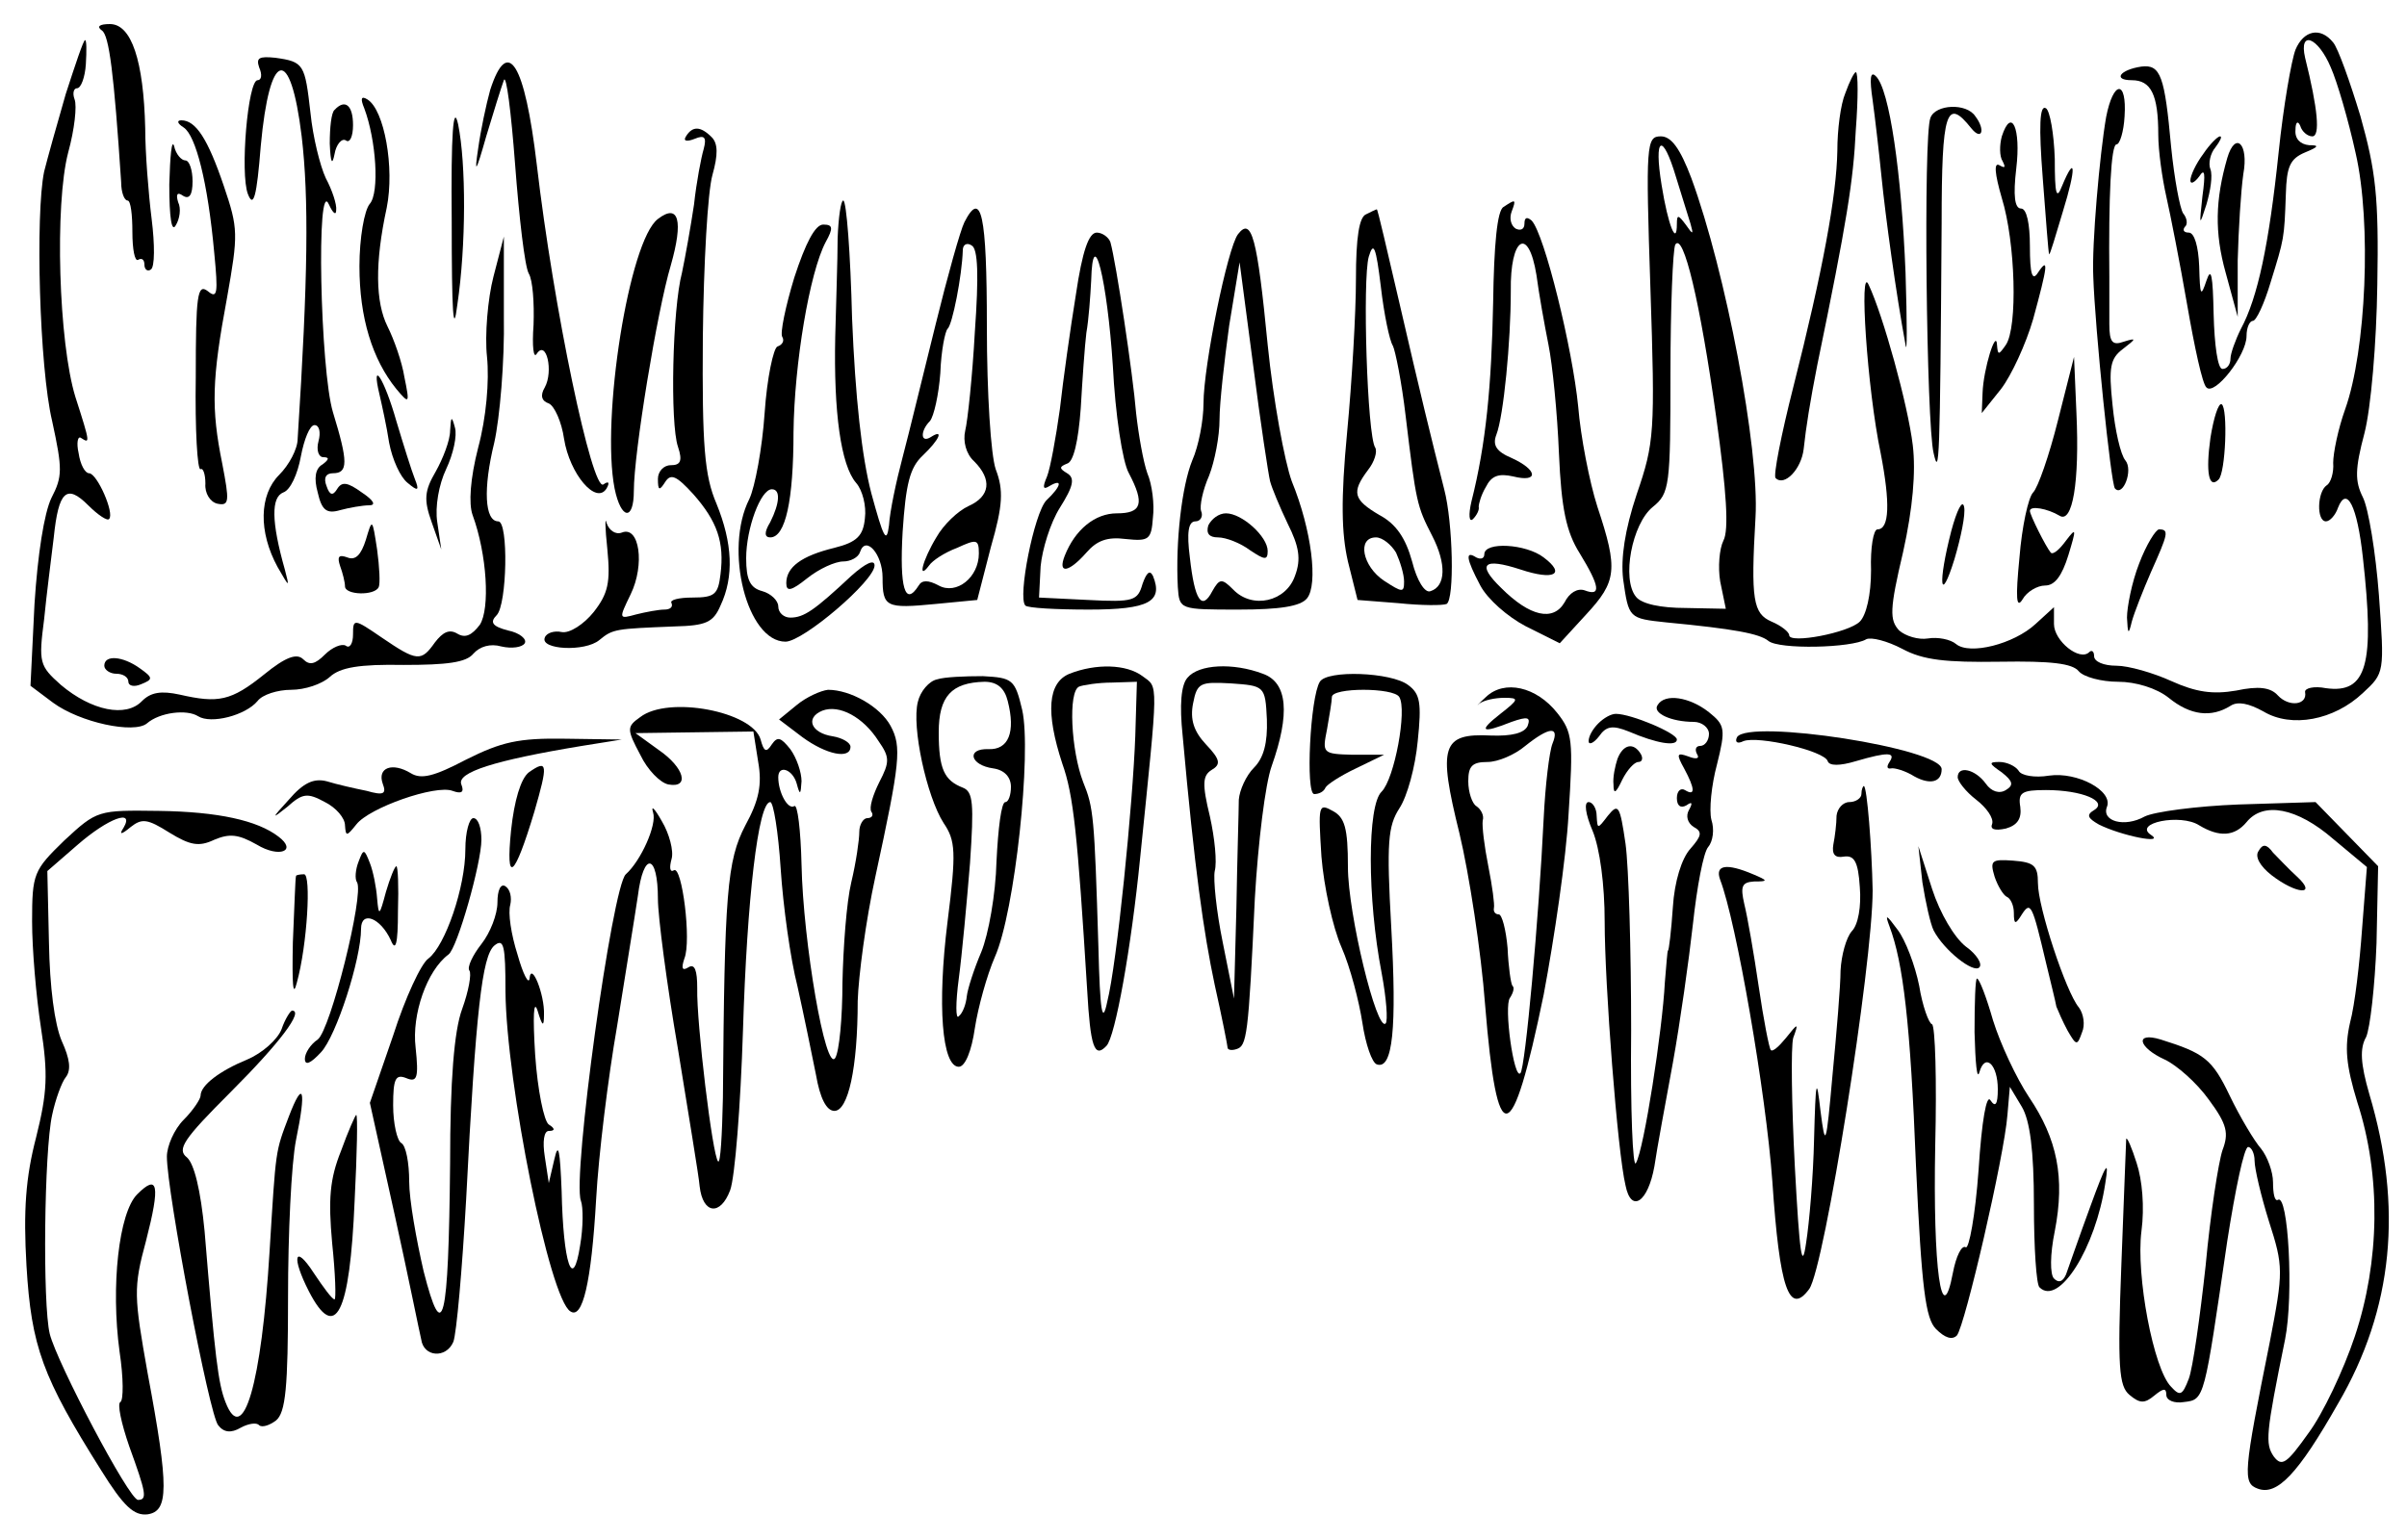 <?xml version="1.0" standalone="no"?>
<!DOCTYPE svg PUBLIC "-//W3C//DTD SVG 20010904//EN"
 "http://www.w3.org/TR/2001/REC-SVG-20010904/DTD/svg10.dtd">
<svg version="1.0" xmlns="http://www.w3.org/2000/svg"
 width="300pt" height="192pt" viewBox="0 0 300 192"
 preserveAspectRatio="xMidYMid meet">
<g transform="translate(0,192) scale(0.1,-0.1)"
fill="#000000" stroke="none">
<path d="M127 1882 c9 -6 15 -53 24 -189 0 -13 4 -23 8 -23 4 0 6 -18 6 -39 0
-22 3 -37 7 -35 5 3 8 0 8 -6 0 -6 4 -9 8 -6 5 3 5 31 1 63 -4 32 -8 83 -8
113 -2 84 -17 130 -44 130 -13 0 -17 -3 -10 -8z"/>
<path d="M2861 1858 c-5 -13 -15 -70 -21 -128 -12 -115 -26 -181 -47 -220 -7
-14 -13 -31 -13 -37 0 -7 -4 -13 -10 -13 -6 0 -10 30 -11 68 -1 49 -3 60 -9
42 -7 -21 -8 -19 -9 18 -1 25 -6 42 -13 42 -6 0 -8 3 -5 7 4 3 3 11 -2 17 -4
6 -11 43 -15 83 -8 88 -13 103 -37 100 -27 -4 -36 -17 -12 -17 24 0 33 -18 33
-68 0 -20 5 -55 10 -77 5 -22 17 -83 26 -135 9 -52 19 -99 24 -103 10 -11 50
40 50 64 0 11 4 19 8 19 4 0 14 21 22 48 17 55 17 54 19 110 1 34 5 44 24 52
17 7 18 9 5 9 -11 1 -18 8 -17 19 0 10 3 12 6 5 2 -7 9 -13 15 -13 10 0 7 34
-9 98 -8 35 16 26 32 -12 8 -18 22 -66 31 -107 20 -87 13 -246 -13 -319 -9
-25 -15 -55 -15 -67 1 -12 -3 -25 -8 -28 -12 -8 -13 -45 -1 -45 5 0 12 8 15
17 11 28 24 2 31 -62 15 -134 5 -170 -46 -163 -15 3 -27 0 -26 -5 3 -16 -20
-19 -34 -4 -9 10 -24 12 -52 6 -29 -5 -50 -2 -81 12 -22 10 -53 19 -68 19 -16
0 -28 5 -28 12 0 6 -3 8 -6 5 -12 -12 -44 14 -44 35 l0 21 -23 -21 c-27 -25
-82 -39 -99 -25 -7 6 -23 9 -35 7 -12 -2 -28 3 -36 10 -12 13 -12 26 5 98 12
54 16 100 12 133 -6 50 -37 162 -55 200 -12 27 -2 -129 15 -210 12 -62 11 -95
-4 -95 -5 0 -9 -23 -8 -51 0 -31 -6 -56 -14 -64 -14 -14 -88 -28 -88 -17 0 4
-10 12 -22 17 -23 10 -26 27 -20 130 5 85 -37 306 -80 423 -14 37 -25 52 -38
52 -18 0 -19 -9 -13 -189 6 -180 5 -193 -17 -257 -15 -45 -20 -80 -17 -106 7
-49 7 -49 54 -54 84 -8 116 -14 127 -23 13 -11 104 -9 122 2 6 3 26 -2 45 -12
26 -14 54 -17 122 -16 63 1 90 -2 98 -12 6 -7 28 -13 49 -13 22 0 48 -8 63
-20 27 -22 53 -25 77 -10 9 6 23 3 41 -7 35 -21 88 -11 124 23 27 25 27 25 20
122 -4 53 -13 108 -20 122 -10 20 -10 35 2 80 8 31 15 112 16 185 2 110 -2
142 -21 210 -13 43 -28 85 -34 92 -16 20 -37 15 -47 -9z m-772 -159 c7 -23 15
-48 18 -58 4 -14 3 -14 -6 -1 -9 12 -11 13 -11 1 0 -29 -11 -2 -19 48 -10 61
1 67 18 10z m50 -299 c13 -93 16 -141 9 -154 -5 -10 -7 -33 -4 -51 l7 -34 -50
1 c-31 0 -55 5 -62 14 -18 22 -5 91 21 112 21 17 22 26 22 167 0 82 3 154 6
160 10 16 31 -71 51 -215z"/>
<path d="M82 1803 c-11 -38 -23 -81 -27 -97 -11 -53 -6 -244 10 -311 13 -60
13 -69 -1 -96 -9 -19 -17 -70 -21 -132 l-5 -102 28 -21 c34 -25 101 -39 117
-26 16 14 50 18 64 9 16 -10 59 1 74 19 6 8 25 14 42 14 17 0 38 7 48 16 13
12 37 16 92 15 54 0 78 3 87 14 8 9 21 13 35 9 13 -3 26 -1 29 4 3 5 -6 13
-21 16 -19 5 -23 10 -14 19 13 13 15 117 2 117 -17 0 -19 41 -5 98 7 31 13
102 12 157 l0 100 -13 -50 c-7 -27 -11 -73 -8 -100 3 -30 -1 -76 -11 -113 -10
-39 -12 -70 -7 -84 18 -49 22 -117 9 -137 -10 -13 -18 -17 -28 -11 -10 6 -18
2 -28 -11 -17 -24 -22 -24 -66 6 -35 24 -36 24 -36 4 0 -11 -4 -18 -9 -14 -5
3 -17 -2 -26 -11 -12 -12 -19 -14 -27 -6 -8 8 -22 3 -49 -19 -41 -33 -57 -36
-105 -25 -23 5 -36 3 -47 -8 -20 -21 -63 -12 -101 20 -27 24 -28 28 -21 82 3
31 9 77 12 102 6 58 16 67 43 40 12 -12 24 -20 26 -17 7 7 -15 57 -25 57 -5 0
-11 11 -13 25 -3 13 -1 22 3 19 11 -7 12 -8 -7 51 -21 68 -26 240 -9 305 8 29
11 58 8 66 -3 8 -1 14 3 14 5 0 10 14 11 30 1 17 1 30 -1 30 -2 0 -12 -30 -24
-67z"/>
<path d="M323 1836 c4 -9 3 -16 -2 -16 -12 0 -22 -116 -12 -142 7 -18 11 -3
16 60 11 120 37 127 51 12 9 -77 8 -175 -5 -377 0 -13 -11 -33 -23 -45 -25
-25 -26 -71 -2 -115 15 -26 15 -26 9 -3 -17 60 -17 90 -2 96 9 3 18 23 22 45
4 21 11 39 17 39 6 0 8 -9 5 -20 -3 -11 0 -20 6 -20 8 0 7 -3 -1 -9 -9 -5 -11
-17 -6 -35 5 -22 11 -27 28 -22 11 3 28 6 36 6 9 0 6 6 -9 16 -18 13 -25 14
-31 4 -5 -8 -9 -8 -13 4 -4 10 -1 16 8 16 19 0 19 14 0 76 -16 53 -21 296 -5
259 5 -11 9 -14 9 -7 1 7 -5 25 -13 40 -7 15 -16 51 -19 81 -7 61 -8 64 -44
69 -20 2 -24 0 -20 -12z"/>
<path d="M611 1808 c-5 -18 -12 -51 -15 -73 -5 -33 -3 -31 10 15 9 30 19 62
22 70 3 8 9 -39 14 -105 5 -66 12 -127 17 -136 5 -8 7 -37 6 -64 -2 -27 0 -43
4 -36 12 18 21 -22 10 -42 -6 -10 -4 -17 5 -20 7 -3 16 -23 19 -44 7 -44 40
-83 53 -62 4 7 3 10 -4 5 -14 -9 -62 219 -83 399 -15 126 -36 161 -58 93z"/>
<path d="M2300 1804 c-6 -14 -10 -46 -10 -72 -1 -56 -18 -149 -55 -295 -15
-59 -25 -110 -22 -113 11 -11 32 11 35 36 3 28 8 59 17 105 37 179 45 230 48
293 3 39 3 72 0 72 -2 0 -8 -12 -13 -26z"/>
<path d="M2334 1795 c3 -22 8 -65 11 -95 5 -50 18 -145 30 -210 2 -14 2 27 0
90 -5 124 -20 229 -37 245 -7 7 -8 -3 -4 -30z"/>
<path d="M2625 1774 c-8 -46 -18 -159 -16 -199 2 -63 22 -259 27 -264 10 -11
23 23 13 35 -6 7 -13 38 -16 69 -5 47 -3 58 13 70 17 13 17 14 1 9 -14 -5 -18
-1 -18 22 0 16 0 43 0 59 -1 100 2 165 9 165 4 0 9 16 10 35 3 46 -14 45 -23
-1z"/>
<path d="M454 1785 c15 -40 19 -105 7 -119 -7 -8 -13 -43 -13 -78 0 -64 16
-116 46 -153 16 -19 17 -19 10 15 -3 19 -13 47 -21 63 -15 30 -16 79 -1 148
10 50 -3 122 -24 135 -8 5 -9 1 -4 -11z"/>
<path d="M563 1645 c0 -116 2 -145 7 -105 11 74 11 176 1 225 -6 27 -9 -11 -8
-120z"/>
<path d="M417 1783 c-4 -3 -6 -22 -6 -42 1 -24 3 -28 6 -13 2 12 9 20 14 17 5
-4 9 5 9 19 0 25 -10 33 -23 19z"/>
<path d="M2406 1773 c-9 -21 -5 -382 4 -418 7 -31 8 -12 10 287 0 140 6 157
37 118 13 -16 18 -2 5 15 -11 17 -50 15 -56 -2z"/>
<path d="M2546 1698 c4 -51 7 -94 8 -95 1 -1 8 23 17 53 17 55 16 73 -1 32 -7
-18 -9 -10 -9 34 -1 31 -6 60 -11 63 -8 5 -9 -23 -4 -87z"/>
<path d="M229 1761 c15 -10 30 -68 38 -156 5 -51 4 -58 -8 -48 -13 10 -15 -5
-15 -107 -1 -66 2 -117 6 -115 3 2 6 -6 6 -18 -1 -12 6 -23 15 -25 15 -3 15 3
6 50 -14 69 -13 105 6 207 14 79 14 86 -4 139 -20 59 -35 82 -53 82 -6 0 -5
-4 3 -9z"/>
<path d="M2495 1750 c-3 -11 -3 -25 1 -31 4 -8 3 -9 -4 -5 -7 4 -6 -10 3 -41
17 -55 20 -161 5 -183 -9 -13 -10 -13 -11 0 -1 21 -17 -30 -18 -60 l-1 -25 24
30 c13 17 31 56 40 87 18 66 20 79 6 58 -7 -11 -10 -2 -10 33 0 28 -4 47 -11
47 -8 0 -10 16 -6 50 6 50 -6 77 -18 40z"/>
<path d="M855 1750 c-4 -6 1 -7 11 -3 12 5 15 2 11 -13 -3 -10 -9 -41 -12 -69
-4 -27 -11 -66 -15 -85 -12 -45 -15 -188 -5 -217 6 -18 3 -23 -9 -23 -9 0 -16
-8 -16 -17 0 -15 2 -15 9 -4 7 11 14 8 35 -15 30 -34 39 -60 34 -100 -3 -25
-7 -29 -35 -29 -17 0 -29 -3 -26 -7 2 -5 -2 -8 -9 -8 -7 0 -23 -3 -35 -6 -22
-6 -22 -6 -7 25 18 37 11 86 -11 77 -8 -3 -16 3 -19 12 -2 9 -2 -5 1 -33 4
-41 1 -55 -17 -78 -12 -15 -30 -27 -40 -25 -9 2 -19 -1 -21 -7 -6 -15 50 -18
68 -3 17 14 20 14 94 17 39 1 48 5 57 26 17 36 15 78 -5 127 -15 35 -18 72
-17 208 1 91 6 181 12 202 7 25 7 39 -1 47 -14 14 -24 14 -32 1z"/>
<path d="M211 1690 c0 -42 3 -60 8 -51 5 8 7 21 3 29 -3 10 -1 13 6 8 8 -5 12
1 12 18 0 14 -4 26 -9 26 -5 0 -12 8 -14 18 -3 9 -5 -12 -6 -48z"/>
<path d="M2746 1728 c-9 -12 -16 -27 -16 -33 0 -5 5 -3 11 5 7 11 8 4 4 -25
-4 -37 -4 -38 5 -10 5 17 8 36 5 44 -3 7 0 20 6 27 6 8 9 14 6 14 -3 0 -13
-10 -21 -22z"/>
<path d="M2776 1723 c-15 -52 -16 -93 -2 -143 l15 -55 0 70 c1 39 4 87 7 108
7 38 -10 54 -20 20z"/>
<path d="M1044 1623 c0 -27 -2 -82 -3 -123 -2 -94 7 -160 26 -182 8 -9 13 -29
11 -44 -2 -22 -10 -30 -38 -37 -41 -10 -60 -24 -60 -44 0 -11 6 -10 26 6 15
12 35 21 45 21 9 0 19 5 21 12 7 21 28 -3 28 -32 0 -37 4 -39 66 -33 l52 5 17
66 c15 52 16 71 6 97 -6 18 -11 93 -11 178 0 141 -7 171 -28 130 -5 -10 -21
-67 -36 -128 -15 -60 -33 -135 -41 -165 -8 -30 -16 -68 -17 -85 -3 -24 -7 -15
-22 40 -12 46 -20 120 -24 218 -2 81 -7 147 -11 147 -3 0 -6 -21 -7 -47z m171
-117 c-3 -55 -9 -111 -12 -123 -3 -13 1 -29 11 -38 23 -23 20 -44 -7 -56 -13
-6 -31 -23 -40 -39 -17 -28 -24 -55 -9 -35 4 6 19 16 35 22 24 11 27 11 27 -7
0 -30 -28 -52 -50 -40 -13 7 -21 7 -25 0 -17 -27 -24 -3 -20 67 4 60 9 80 25
95 21 20 27 34 10 23 -13 -8 -13 8 -1 20 5 6 11 33 13 60 1 28 6 52 9 55 6 5
18 66 19 98 0 7 5 10 11 6 8 -4 9 -38 4 -108z"/>
<path d="M1874 1662 c-8 -4 -12 -48 -13 -119 -2 -104 -9 -177 -27 -248 -4 -17
-3 -27 2 -22 5 5 8 12 7 15 0 4 3 15 9 25 7 14 16 17 34 13 32 -8 31 8 -2 23
-19 8 -24 16 -19 29 9 23 18 116 18 179 -1 67 22 82 32 20 3 -23 10 -62 15
-87 5 -25 11 -85 13 -135 3 -69 9 -98 26 -125 25 -41 27 -54 6 -46 -9 3 -19
-3 -25 -15 -14 -24 -43 -18 -79 18 -31 30 -22 38 24 23 42 -14 57 -6 29 15
-22 17 -74 20 -74 4 0 -5 -4 -7 -10 -4 -14 9 -13 -1 5 -35 9 -17 34 -39 57
-51 l42 -21 33 36 c38 41 40 56 14 134 -10 31 -21 88 -24 125 -7 72 -42 215
-58 232 -6 5 -9 4 -9 -4 0 -7 -5 -9 -11 -6 -6 4 -8 13 -5 21 6 16 5 16 -10 6z"/>
<path d="M820 1647 c-36 -27 -71 -249 -54 -336 8 -39 24 -41 24 -3 0 47 29
224 46 281 16 56 10 78 -16 58z"/>
<path d="M1703 1653 c-9 -3 -13 -29 -13 -81 0 -42 -5 -128 -11 -191 -8 -84 -7
-126 1 -161 l12 -48 51 -4 c29 -3 55 -3 60 -1 10 6 8 101 -3 143 -17 67 -29
116 -56 233 -15 64 -27 117 -28 116 -1 0 -7 -3 -13 -6z m33 -164 c3 -6 11 -45
16 -88 13 -108 14 -112 33 -149 18 -35 17 -63 -2 -69 -7 -3 -17 13 -23 37 -8
29 -20 47 -41 58 -32 19 -35 28 -14 56 8 10 12 23 9 28 -10 15 -16 210 -8 238
6 20 9 12 15 -37 4 -35 11 -68 15 -74z m4 -258 c5 -11 10 -27 10 -36 0 -14 -2
-14 -25 1 -27 18 -34 54 -10 54 8 0 19 -9 25 -19z"/>
<path d="M990 1574 c-11 -36 -18 -70 -15 -74 3 -5 0 -10 -6 -12 -5 -2 -13 -39
-16 -83 -3 -44 -12 -92 -19 -107 -32 -63 -3 -178 45 -178 22 0 111 76 111 95
0 8 -11 3 -29 -13 -46 -43 -59 -52 -76 -52 -8 0 -15 6 -15 14 0 7 -9 16 -20
19 -15 4 -20 14 -20 41 0 37 18 86 32 86 11 0 10 -17 -2 -41 -8 -13 -7 -19 0
-19 19 0 29 46 29 131 1 86 20 199 40 237 10 18 9 22 -3 22 -10 0 -22 -23 -36
-66z"/>
<path d="M1543 1628 c-13 -17 -43 -164 -43 -211 0 -21 -6 -53 -14 -71 -13 -32
-21 -101 -18 -158 2 -28 2 -28 76 -28 51 0 77 4 85 14 14 17 6 85 -19 146 -9
25 -23 101 -30 170 -13 134 -20 160 -37 138z m40 -308 c2 -8 12 -32 22 -53 14
-28 17 -44 9 -65 -11 -32 -53 -42 -77 -17 -14 14 -17 14 -26 -2 -13 -25 -22
-12 -28 42 -4 31 -2 45 7 45 6 0 10 6 7 13 -2 6 2 26 10 44 7 18 13 49 13 70
0 21 6 73 12 117 l13 79 17 -129 c9 -71 19 -136 21 -144z"/>
<path d="M1506 1265 c-3 -10 1 -15 12 -15 10 0 28 -7 40 -16 18 -12 22 -13 22
-1 0 18 -32 47 -52 47 -9 0 -18 -7 -22 -15z"/>
<path d="M1341 1553 c-7 -43 -16 -107 -20 -143 -5 -36 -12 -74 -16 -84 -6 -14
-5 -17 3 -12 17 10 15 0 -4 -18 -15 -16 -36 -121 -26 -131 3 -3 38 -5 79 -5
75 0 93 10 80 42 -4 8 -8 4 -13 -10 -6 -21 -11 -23 -68 -20 l-61 3 2 39 c2 21
12 54 24 73 17 27 19 37 9 43 -10 6 -10 8 0 12 8 2 14 28 17 69 2 35 5 78 7
94 3 17 5 46 6 65 2 74 20 1 27 -106 3 -60 12 -120 20 -134 20 -38 16 -50 -15
-50 -27 0 -52 -20 -65 -53 -9 -23 5 -21 27 4 13 15 26 20 49 17 29 -3 32 -1
34 27 2 16 -1 41 -7 55 -5 14 -11 48 -14 75 -4 49 -25 188 -32 213 -2 6 -10
12 -17 12 -10 0 -18 -23 -26 -77z"/>
<path d="M2565 1396 c-11 -44 -25 -84 -31 -90 -6 -6 -14 -43 -17 -81 -5 -51
-4 -65 4 -52 5 9 18 17 28 17 12 0 21 12 29 38 10 33 10 35 -3 18 -8 -11 -16
-18 -19 -15 -6 7 -26 47 -26 52 0 7 22 3 37 -6 16 -10 25 41 21 128 l-3 70
-20 -79z"/>
<path d="M473 1428 c3 -13 9 -40 12 -60 4 -21 14 -43 23 -50 13 -11 15 -10 9
5 -4 10 -14 42 -23 72 -15 53 -32 79 -21 33z"/>
<path d="M2755 1374 c-6 -43 -2 -64 10 -52 9 8 12 89 4 94 -4 2 -10 -17 -14
-42z"/>
<path d="M561 1383 c0 -12 -9 -35 -18 -51 -14 -24 -15 -35 -5 -63 l12 -34 -5
34 c-3 19 2 47 11 66 9 19 14 42 11 52 -4 15 -5 14 -6 -4z"/>
<path d="M2432 1258 c-17 -66 -14 -93 4 -35 8 27 14 56 12 65 -2 10 -9 -4 -16
-30z"/>
<path d="M456 1247 c-6 -19 -13 -26 -23 -22 -11 4 -13 1 -9 -11 3 -8 6 -20 6
-25 0 -11 37 -12 42 -1 2 4 1 25 -2 47 -6 39 -6 39 -14 12z"/>
<path d="M2666 1217 c-9 -23 -15 -54 -15 -67 1 -21 2 -22 6 -5 3 11 14 39 24
62 21 47 23 53 10 53 -4 0 -16 -19 -25 -43z"/>
<path d="M130 1090 c0 -5 7 -10 15 -10 8 0 15 -4 15 -10 0 -5 7 -7 16 -3 15 6
15 8 -2 20 -21 15 -44 17 -44 3z"/>
<path d="M1333 1080 c-27 -11 -30 -48 -9 -112 14 -39 19 -88 31 -282 4 -71 9
-86 24 -70 11 11 31 123 42 234 23 226 23 212 3 227 -20 15 -58 16 -91 3z m82
-77 c-3 -85 -23 -285 -35 -332 -6 -29 -9 -14 -11 69 -5 163 -6 173 -19 205
-15 39 -19 113 -5 119 5 2 24 5 41 5 l31 1 -2 -67z"/>
<path d="M1480 1075 c-8 -9 -10 -34 -6 -72 15 -167 26 -245 40 -311 9 -40 16
-76 16 -78 0 -3 5 -4 11 -2 13 4 15 15 23 188 4 69 13 143 21 165 23 65 20
104 -11 115 -37 14 -80 12 -94 -5z m99 -52 c1 -29 -4 -48 -16 -60 -10 -10 -18
-28 -19 -40 0 -13 -2 -74 -3 -135 l-3 -113 -14 70 c-8 39 -12 79 -10 89 3 11
0 41 -6 68 -10 41 -9 51 2 58 12 7 11 13 -7 32 -15 16 -20 31 -16 51 5 26 9
27 47 25 42 -3 43 -3 45 -45z"/>
<path d="M1168 1073 c-10 -2 -21 -15 -24 -28 -8 -31 11 -118 32 -151 15 -22
16 -36 5 -123 -13 -104 -7 -181 14 -181 8 0 16 20 20 48 4 26 15 66 25 89 25
56 46 255 34 308 -9 38 -12 40 -49 42 -22 0 -48 -1 -57 -4z m88 -27 c10 -39 1
-61 -24 -60 -28 1 -23 -20 6 -24 14 -2 22 -11 22 -23 0 -10 -3 -19 -7 -19 -5
0 -9 -33 -11 -74 -1 -41 -10 -91 -19 -113 -9 -21 -17 -46 -18 -55 -1 -10 -5
-21 -10 -25 -4 -5 -4 17 0 47 4 30 10 95 14 144 5 74 4 89 -9 94 -23 9 -30 23
-30 69 0 45 16 62 57 63 16 0 25 -8 29 -24z"/>
<path d="M1645 1070 c-12 -19 -18 -140 -7 -140 6 0 12 3 14 8 2 4 19 15 38 24
l35 17 -39 0 c-38 1 -38 2 -32 32 3 17 6 35 6 40 0 12 77 12 84 0 10 -16 -6
-102 -22 -118 -18 -17 -18 -133 0 -226 6 -32 8 -60 5 -63 -11 -11 -47 137 -47
195 0 49 -4 62 -19 70 -18 10 -18 7 -14 -57 3 -37 14 -88 25 -113 11 -25 22
-68 26 -94 4 -27 12 -50 18 -52 20 -7 25 45 18 171 -6 106 -4 126 10 148 10
15 20 52 23 84 5 48 3 59 -12 70 -21 16 -101 19 -110 4z"/>
<path d="M1852 1051 c-10 -9 -13 -13 -8 -8 6 4 19 7 31 7 19 0 18 -2 -5 -20
-28 -22 -24 -25 14 -10 20 7 24 6 20 -5 -4 -9 -20 -13 -46 -12 -61 3 -66 -13
-39 -122 12 -50 27 -147 32 -214 15 -184 33 -181 73 13 13 69 28 170 31 225 6
92 5 102 -14 126 -26 33 -66 42 -89 20z m83 -58 c-4 -10 -9 -52 -11 -93 -6
-125 -23 -312 -29 -318 -8 -9 -21 84 -13 94 4 6 6 13 3 15 -2 3 -5 24 -6 47
-2 23 -7 42 -11 42 -4 0 -7 3 -6 8 1 4 -2 27 -7 52 -5 25 -8 50 -7 57 2 6 -2
14 -8 18 -5 3 -10 17 -10 31 0 19 5 24 24 24 13 0 34 9 47 20 30 24 43 25 34
3z"/>
<path d="M993 1041 l-22 -18 29 -22 c30 -22 60 -28 60 -12 0 5 -10 11 -22 13
-27 4 -35 23 -13 32 21 8 51 -8 70 -38 14 -20 14 -26 1 -51 -8 -16 -13 -32
-10 -37 3 -4 1 -8 -5 -8 -5 0 -10 -8 -10 -17 0 -10 -4 -38 -10 -63 -6 -25 -10
-81 -11 -125 0 -44 -4 -86 -9 -94 -12 -19 -40 144 -42 241 -1 43 -5 76 -9 73
-8 -5 -20 17 -20 36 0 16 18 10 23 -8 4 -15 5 -14 6 3 0 11 -6 29 -14 40 -12
15 -16 16 -23 6 -7 -11 -10 -9 -14 6 -10 35 -115 55 -150 28 -17 -12 -17 -15
0 -47 9 -19 25 -35 35 -37 27 -5 20 21 -12 43 l-29 21 73 1 74 1 6 -38 c5 -28
1 -48 -16 -79 -23 -44 -26 -85 -28 -340 -1 -46 -3 -82 -6 -79 -7 7 -27 173
-26 216 0 22 -3 31 -11 26 -8 -5 -9 -1 -5 11 9 22 -3 116 -13 110 -5 -3 -6 3
-3 14 3 10 -3 32 -12 47 -9 16 -14 21 -11 11 5 -15 -15 -60 -34 -77 -17 -15
-67 -378 -56 -407 3 -8 3 -33 -1 -56 -9 -58 -21 -23 -23 68 -2 51 -4 62 -9 40
l-7 -30 -5 33 c-3 19 -1 32 5 32 8 0 8 3 0 8 -6 4 -14 43 -17 87 -3 48 -2 70
3 55 6 -20 8 -21 8 -5 1 25 -16 67 -18 45 -1 -8 -8 5 -15 30 -8 25 -12 52 -9
62 2 9 0 19 -6 23 -6 4 -10 -5 -10 -20 0 -15 -9 -38 -20 -52 -11 -14 -18 -29
-15 -33 3 -4 -1 -26 -9 -48 -10 -27 -15 -89 -15 -193 -2 -199 -9 -228 -33
-134 -9 39 -18 89 -18 112 0 23 -4 45 -10 48 -5 3 -10 24 -10 47 0 33 3 39 16
34 14 -6 16 0 12 38 -5 41 14 96 41 116 11 8 41 114 41 143 0 15 -4 27 -10 27
-5 0 -10 -17 -10 -39 0 -47 -25 -120 -46 -136 -9 -6 -29 -49 -44 -96 l-29 -84
31 -140 c17 -77 31 -147 33 -155 3 -22 31 -24 40 -3 4 10 11 90 16 178 12 236
20 303 35 316 12 10 14 0 14 -57 1 -114 55 -384 81 -399 15 -10 26 35 32 140
3 55 15 152 26 215 10 63 22 136 26 163 7 56 25 53 25 -4 0 -21 11 -106 25
-187 13 -81 26 -158 27 -171 4 -35 26 -37 38 -5 6 16 13 105 16 199 5 164 19
285 34 285 4 0 10 -37 13 -83 3 -46 12 -112 21 -147 8 -36 18 -85 23 -110 5
-29 13 -45 23 -45 17 0 29 53 29 137 1 31 10 100 22 155 31 143 33 162 19 188
-13 24 -50 45 -78 45 -9 -1 -27 -9 -39 -19z"/>
<path d="M2066 1041 c-7 -10 17 -21 45 -21 10 0 19 -7 19 -15 0 -8 -5 -15 -11
-15 -5 0 -7 -4 -4 -10 4 -6 -1 -7 -11 -3 -14 5 -15 3 -5 -15 14 -26 14 -35 1
-27 -5 3 -10 -1 -10 -10 0 -10 5 -13 12 -9 7 5 8 3 3 -6 -4 -7 -2 -16 6 -21
11 -6 10 -11 -4 -27 -11 -12 -20 -41 -22 -73 -2 -30 -5 -54 -6 -54 -1 0 -2
-18 -4 -40 -3 -59 -26 -208 -36 -225 -4 -8 -7 66 -6 165 0 99 -3 204 -7 233
-7 48 -9 51 -22 35 -13 -17 -13 -17 -14 0 0 9 -5 17 -10 17 -6 0 -4 -15 5 -36
9 -22 15 -67 15 -113 0 -78 16 -288 26 -329 7 -35 28 -21 36 24 3 21 14 80 23
129 9 50 20 128 25 173 5 46 13 89 19 96 6 7 8 22 4 34 -3 12 0 43 7 69 11 44
10 49 -10 65 -24 19 -55 24 -64 9z"/>
<path d="M1992 1018 c-7 -7 -12 -16 -12 -22 0 -5 6 -3 13 6 9 13 17 14 37 6
35 -15 60 -19 60 -10 0 8 -57 32 -76 32 -6 0 -15 -5 -22 -12z"/>
<path d="M2165 1001 c-3 -6 0 -9 8 -5 18 7 101 -12 105 -25 2 -6 15 -6 35 0
41 12 50 11 42 -1 -4 -6 -3 -9 2 -8 4 1 18 -3 29 -10 20 -11 34 -7 34 9 0 26
-240 63 -255 40z"/>
<path d="M581 973 c-40 -21 -56 -25 -69 -17 -23 14 -42 7 -35 -13 5 -13 1 -15
-20 -9 -15 3 -37 8 -50 12 -16 4 -29 -2 -47 -23 -22 -24 -22 -25 -2 -9 19 17
25 18 47 6 14 -7 25 -20 25 -29 1 -14 2 -14 14 1 16 21 99 50 120 42 11 -4 15
-2 11 8 -6 15 41 30 150 48 l50 8 -70 1 c-59 1 -80 -4 -124 -26z"/>
<path d="M2016 974 c-3 -9 -6 -23 -5 -32 0 -13 3 -11 11 6 6 12 15 22 20 22 5
0 6 5 3 10 -9 15 -22 12 -29 -6z"/>
<path d="M659 957 c-10 -8 -18 -35 -22 -72 -7 -69 4 -60 29 23 17 59 17 66 -7
49z"/>
<path d="M2495 957 c14 -11 15 -16 5 -22 -8 -5 -18 -2 -25 8 -13 18 -35 23
-35 8 0 -5 10 -18 23 -28 13 -10 22 -23 20 -30 -3 -7 3 -9 17 -6 14 4 20 12
18 27 -3 18 2 21 32 21 45 0 78 -14 60 -25 -10 -6 -8 -10 6 -18 28 -14 83 -25
65 -13 -23 15 37 27 60 12 25 -15 44 -14 59 4 21 26 63 18 108 -21 l42 -35 -6
-77 c-3 -42 -9 -95 -15 -117 -7 -31 -5 -53 9 -99 30 -92 28 -199 -3 -292 -14
-42 -40 -97 -58 -121 -27 -38 -33 -42 -43 -29 -11 16 -10 28 14 146 11 55 4
183 -9 174 -4 -2 -6 8 -6 22 0 13 -7 32 -15 42 -8 9 -26 39 -39 66 -22 46 -32
53 -86 70 -33 10 -28 -10 5 -25 15 -7 40 -29 55 -50 23 -31 25 -42 17 -63 -5
-15 -15 -79 -21 -144 -7 -64 -16 -128 -21 -141 -8 -21 -11 -22 -22 -10 -22 22
-44 139 -37 194 4 30 1 64 -6 85 -6 19 -12 33 -13 30 0 -3 -3 -73 -6 -156 -5
-129 -3 -152 10 -163 13 -11 19 -11 31 -1 11 9 15 10 15 1 0 -7 10 -11 22 -9
26 3 25 3 54 201 10 64 21 117 26 117 4 0 8 -8 8 -17 0 -10 8 -44 18 -76 18
-56 18 -62 1 -150 -33 -164 -34 -176 -15 -183 24 -9 50 18 100 106 69 118 81
245 39 386 -11 38 -12 57 -4 71 5 11 11 64 13 117 l2 96 -39 40 -39 40 -96 -3
c-52 -2 -105 -9 -117 -15 -25 -14 -54 -6 -47 12 8 20 -37 44 -72 39 -18 -3
-35 0 -38 6 -4 6 -15 11 -24 11 -14 0 -13 -2 3 -13z"/>
<path d="M2320 930 c0 -5 -7 -10 -15 -10 -8 0 -15 -8 -16 -17 0 -10 -2 -26 -4
-36 -2 -12 2 -17 13 -15 13 2 18 -6 20 -38 2 -24 -2 -47 -10 -55 -7 -8 -13
-30 -14 -49 0 -19 -5 -78 -10 -130 -8 -90 -9 -92 -15 -45 -5 44 -6 39 -8 -35
-1 -47 -6 -105 -10 -130 -5 -35 -8 -15 -14 96 -4 77 -5 149 -2 160 7 19 6 19
-9 0 -9 -11 -17 -18 -19 -15 -2 2 -9 38 -15 79 -6 41 -14 87 -18 103 -5 22 -3
27 12 28 18 0 18 1 -1 9 -33 14 -48 12 -41 -7 20 -52 57 -265 65 -376 9 -134
21 -168 46 -134 19 27 79 404 79 497 -1 53 -7 130 -11 130 -1 0 -3 -4 -3 -10z"/>
<path d="M80 872 c-38 -37 -40 -41 -40 -101 0 -34 5 -93 11 -132 9 -58 8 -81
-6 -137 -13 -50 -16 -91 -12 -160 6 -101 20 -139 93 -255 28 -45 41 -57 58
-55 26 4 27 32 0 176 -17 96 -18 106 -2 165 18 70 15 84 -11 58 -23 -23 -33
-115 -22 -196 5 -33 5 -61 1 -63 -4 -2 1 -26 11 -55 21 -58 23 -67 11 -67 -11
0 -101 171 -110 207 -9 37 -7 228 3 273 4 19 12 41 17 47 7 9 5 23 -5 45 -9
21 -15 67 -16 123 l-2 89 38 33 c38 33 71 45 57 21 -6 -9 -3 -9 9 1 14 11 21
10 48 -7 26 -16 37 -18 56 -9 19 8 30 7 53 -6 28 -17 51 -8 27 10 -26 20 -75
31 -149 32 -76 1 -77 1 -118 -37z"/>
<path d="M2815 859 c-5 -7 2 -19 16 -30 31 -24 58 -26 32 -2 -10 9 -23 23 -30
30 -8 11 -13 11 -18 2z"/>
<path d="M447 846 c-4 -10 -5 -22 -2 -26 9 -15 -33 -184 -49 -196 -9 -6 -16
-17 -16 -24 0 -9 7 -6 20 8 19 20 50 116 50 154 0 23 24 14 37 -14 6 -15 9 -6
9 36 1 31 0 56 -2 56 -2 0 -8 -15 -13 -32 -8 -30 -9 -31 -11 -8 -1 14 -5 34
-9 44 -7 18 -8 18 -14 2z"/>
<path d="M2396 820 c4 -25 10 -52 14 -60 13 -25 50 -54 57 -46 4 4 -3 16 -17
26 -14 11 -32 41 -42 72 l-17 53 5 -45z"/>
<path d="M2486 827 c4 -12 11 -23 15 -25 5 -2 9 -11 9 -20 0 -15 2 -15 10 -2
11 17 13 12 30 -60 6 -25 12 -49 13 -55 2 -5 8 -19 14 -30 11 -19 12 -19 18
-2 4 9 2 23 -4 31 -16 19 -51 125 -51 155 0 22 -5 26 -31 28 -27 2 -29 0 -23
-20z"/>
<path d="M369 828 c-1 -2 -2 -39 -4 -83 -1 -52 0 -70 5 -50 13 47 18 135 9
135 -5 0 -10 -1 -10 -2z"/>
<path d="M2355 765 c17 -45 26 -120 33 -298 7 -154 12 -191 25 -204 11 -11 20
-14 26 -8 10 12 59 223 63 275 l3 35 15 -25 c10 -17 15 -54 15 -122 0 -53 3
-100 7 -103 24 -24 70 49 82 130 5 31 1 25 -19 -30 -14 -38 -27 -76 -30 -84
-4 -9 -9 -11 -15 -5 -5 5 -5 30 1 59 13 67 3 115 -32 167 -16 24 -36 67 -45
96 -8 28 -17 52 -20 52 -2 0 -3 -30 -3 -67 1 -38 3 -60 6 -50 7 25 23 10 23
-21 0 -19 -3 -23 -9 -14 -5 9 -11 -25 -15 -87 -4 -56 -12 -99 -16 -96 -5 3
-12 -11 -16 -32 -14 -74 -25 6 -22 159 2 81 0 149 -4 151 -4 1 -12 23 -16 48
-5 25 -17 57 -27 70 -14 19 -16 20 -10 4z"/>
<path d="M351 637 c-5 -13 -24 -30 -43 -38 -34 -14 -58 -32 -58 -45 0 -4 -9
-18 -21 -30 -12 -12 -21 -33 -21 -46 0 -44 53 -323 64 -335 7 -9 16 -10 28 -3
9 5 20 7 23 3 4 -3 13 0 21 6 12 10 15 41 15 154 0 78 4 166 10 196 13 63 9
76 -9 29 -17 -45 -16 -39 -24 -168 -10 -165 -33 -245 -55 -188 -9 23 -13 55
-26 213 -5 52 -13 84 -22 92 -13 10 -4 23 54 81 62 62 92 102 77 102 -2 0 -9
-11 -13 -23z"/>
<path d="M425 485 c-14 -35 -16 -60 -11 -115 4 -38 5 -70 3 -70 -3 0 -14 15
-26 33 -24 37 -28 20 -6 -23 33 -64 51 -29 57 113 3 59 4 107 2 107 -1 0 -10
-20 -19 -45z"/>
</g>
</svg>
